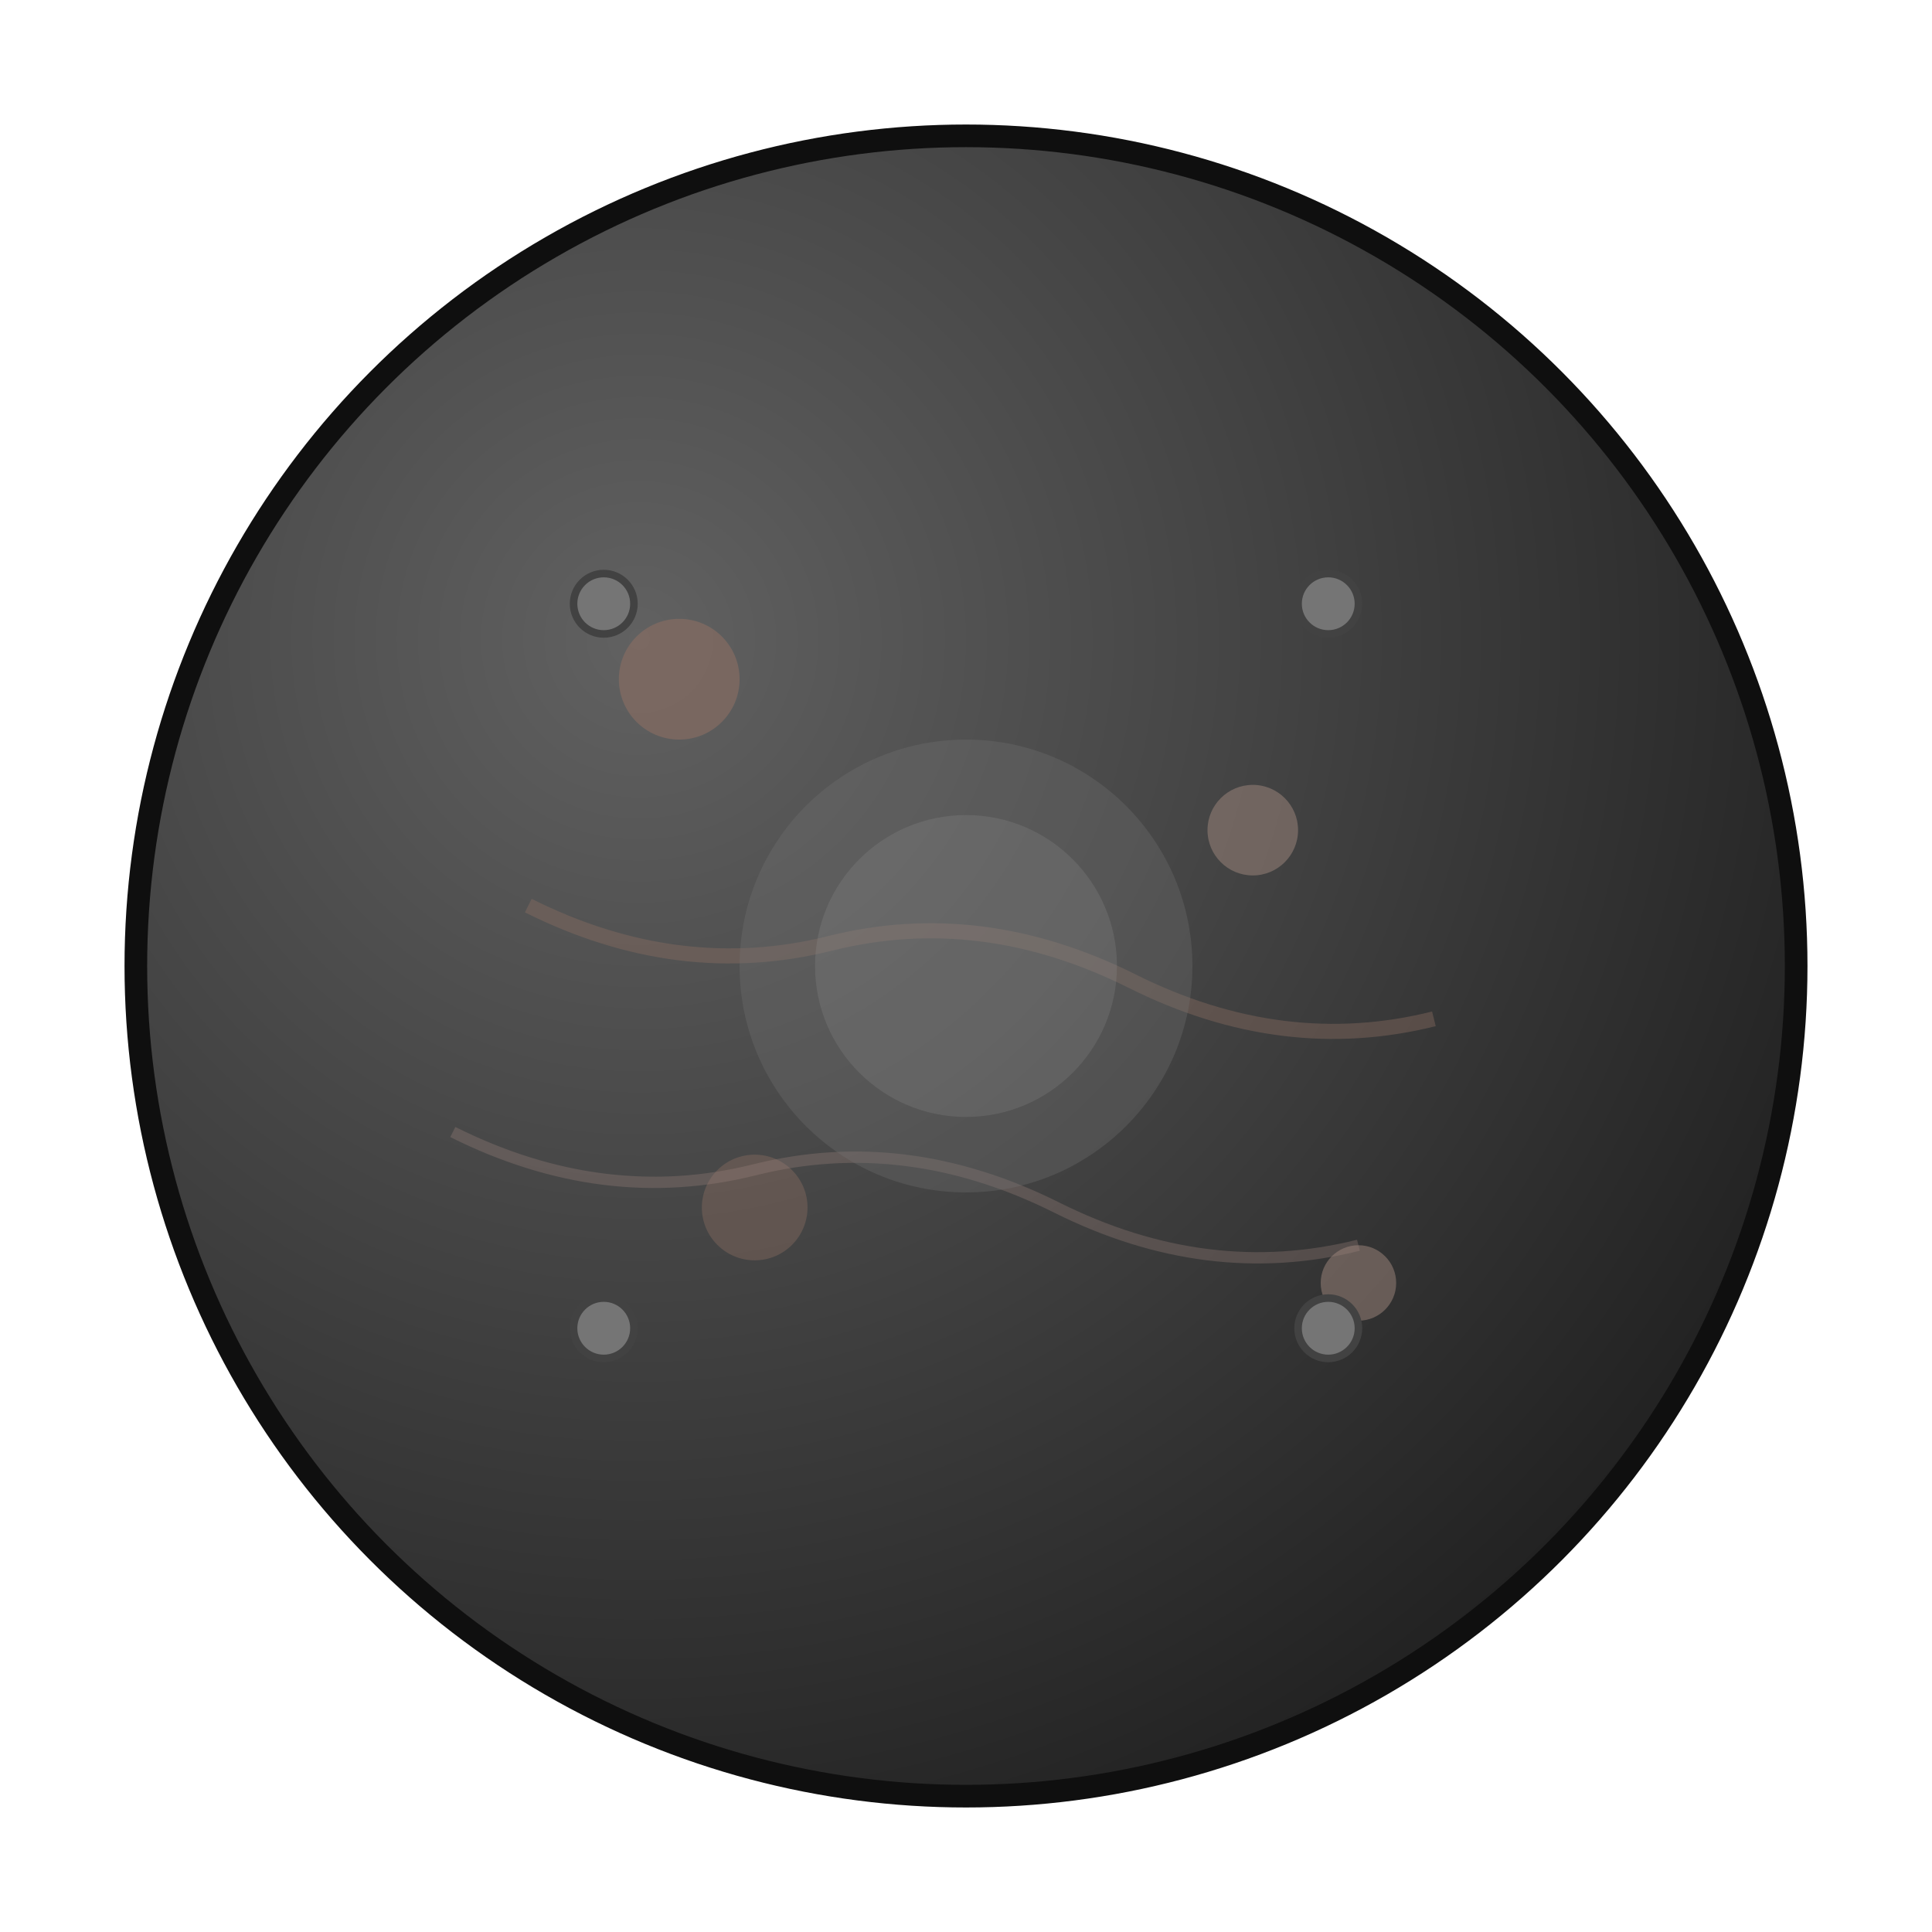 <svg xmlns="http://www.w3.org/2000/svg" viewBox="0 0 256 256" class="w-full h-full" width="256" height="256"><defs><radialGradient id="iron-bg-15" cx="0.3" cy="0.3" r="0.8"><stop offset="0%" stop-color="#616161"/><stop offset="50%" stop-color="#424242"/><stop offset="100%" stop-color="#212121"/></radialGradient></defs><circle cx="128" cy="128" r="110" fill="url(#iron-bg-15)" stroke="#0F0F0F" stroke-width="3"/><circle cx="90" cy="90" r="8" fill="#8D6E63" opacity="0.6"/><circle cx="166" cy="110" r="6" fill="#A1887F" opacity="0.5"/><circle cx="100" cy="160" r="7" fill="#8D6E63" opacity="0.4"/><circle cx="180" cy="170" r="5" fill="#A1887F" opacity="0.5"/><circle cx="80" cy="80" r="4" fill="#757575" stroke="#424242" stroke-width="1"/><circle cx="176" cy="80" r="4" fill="#757575" stroke="#424242" stroke-width="1"/><circle cx="80" cy="176" r="4" fill="#757575" stroke="#424242" stroke-width="1"/><circle cx="176" cy="176" r="4" fill="#757575" stroke="#424242" stroke-width="1"/><path d="M70 120 Q90 130 110 125 Q130 120 150 130 Q170 140 190 135" stroke="#8D6E63" stroke-width="2" fill="none" opacity="0.4"/><path d="M60 150 Q80 160 100 155 Q120 150 140 160 Q160 170 180 165" stroke="#A1887F" stroke-width="1.5" fill="none" opacity="0.3"/><circle cx="128" cy="128" r="30" fill="#757575" opacity="0.3"/><circle cx="128" cy="128" r="20" fill="#9E9E9E" opacity="0.2"/></svg>